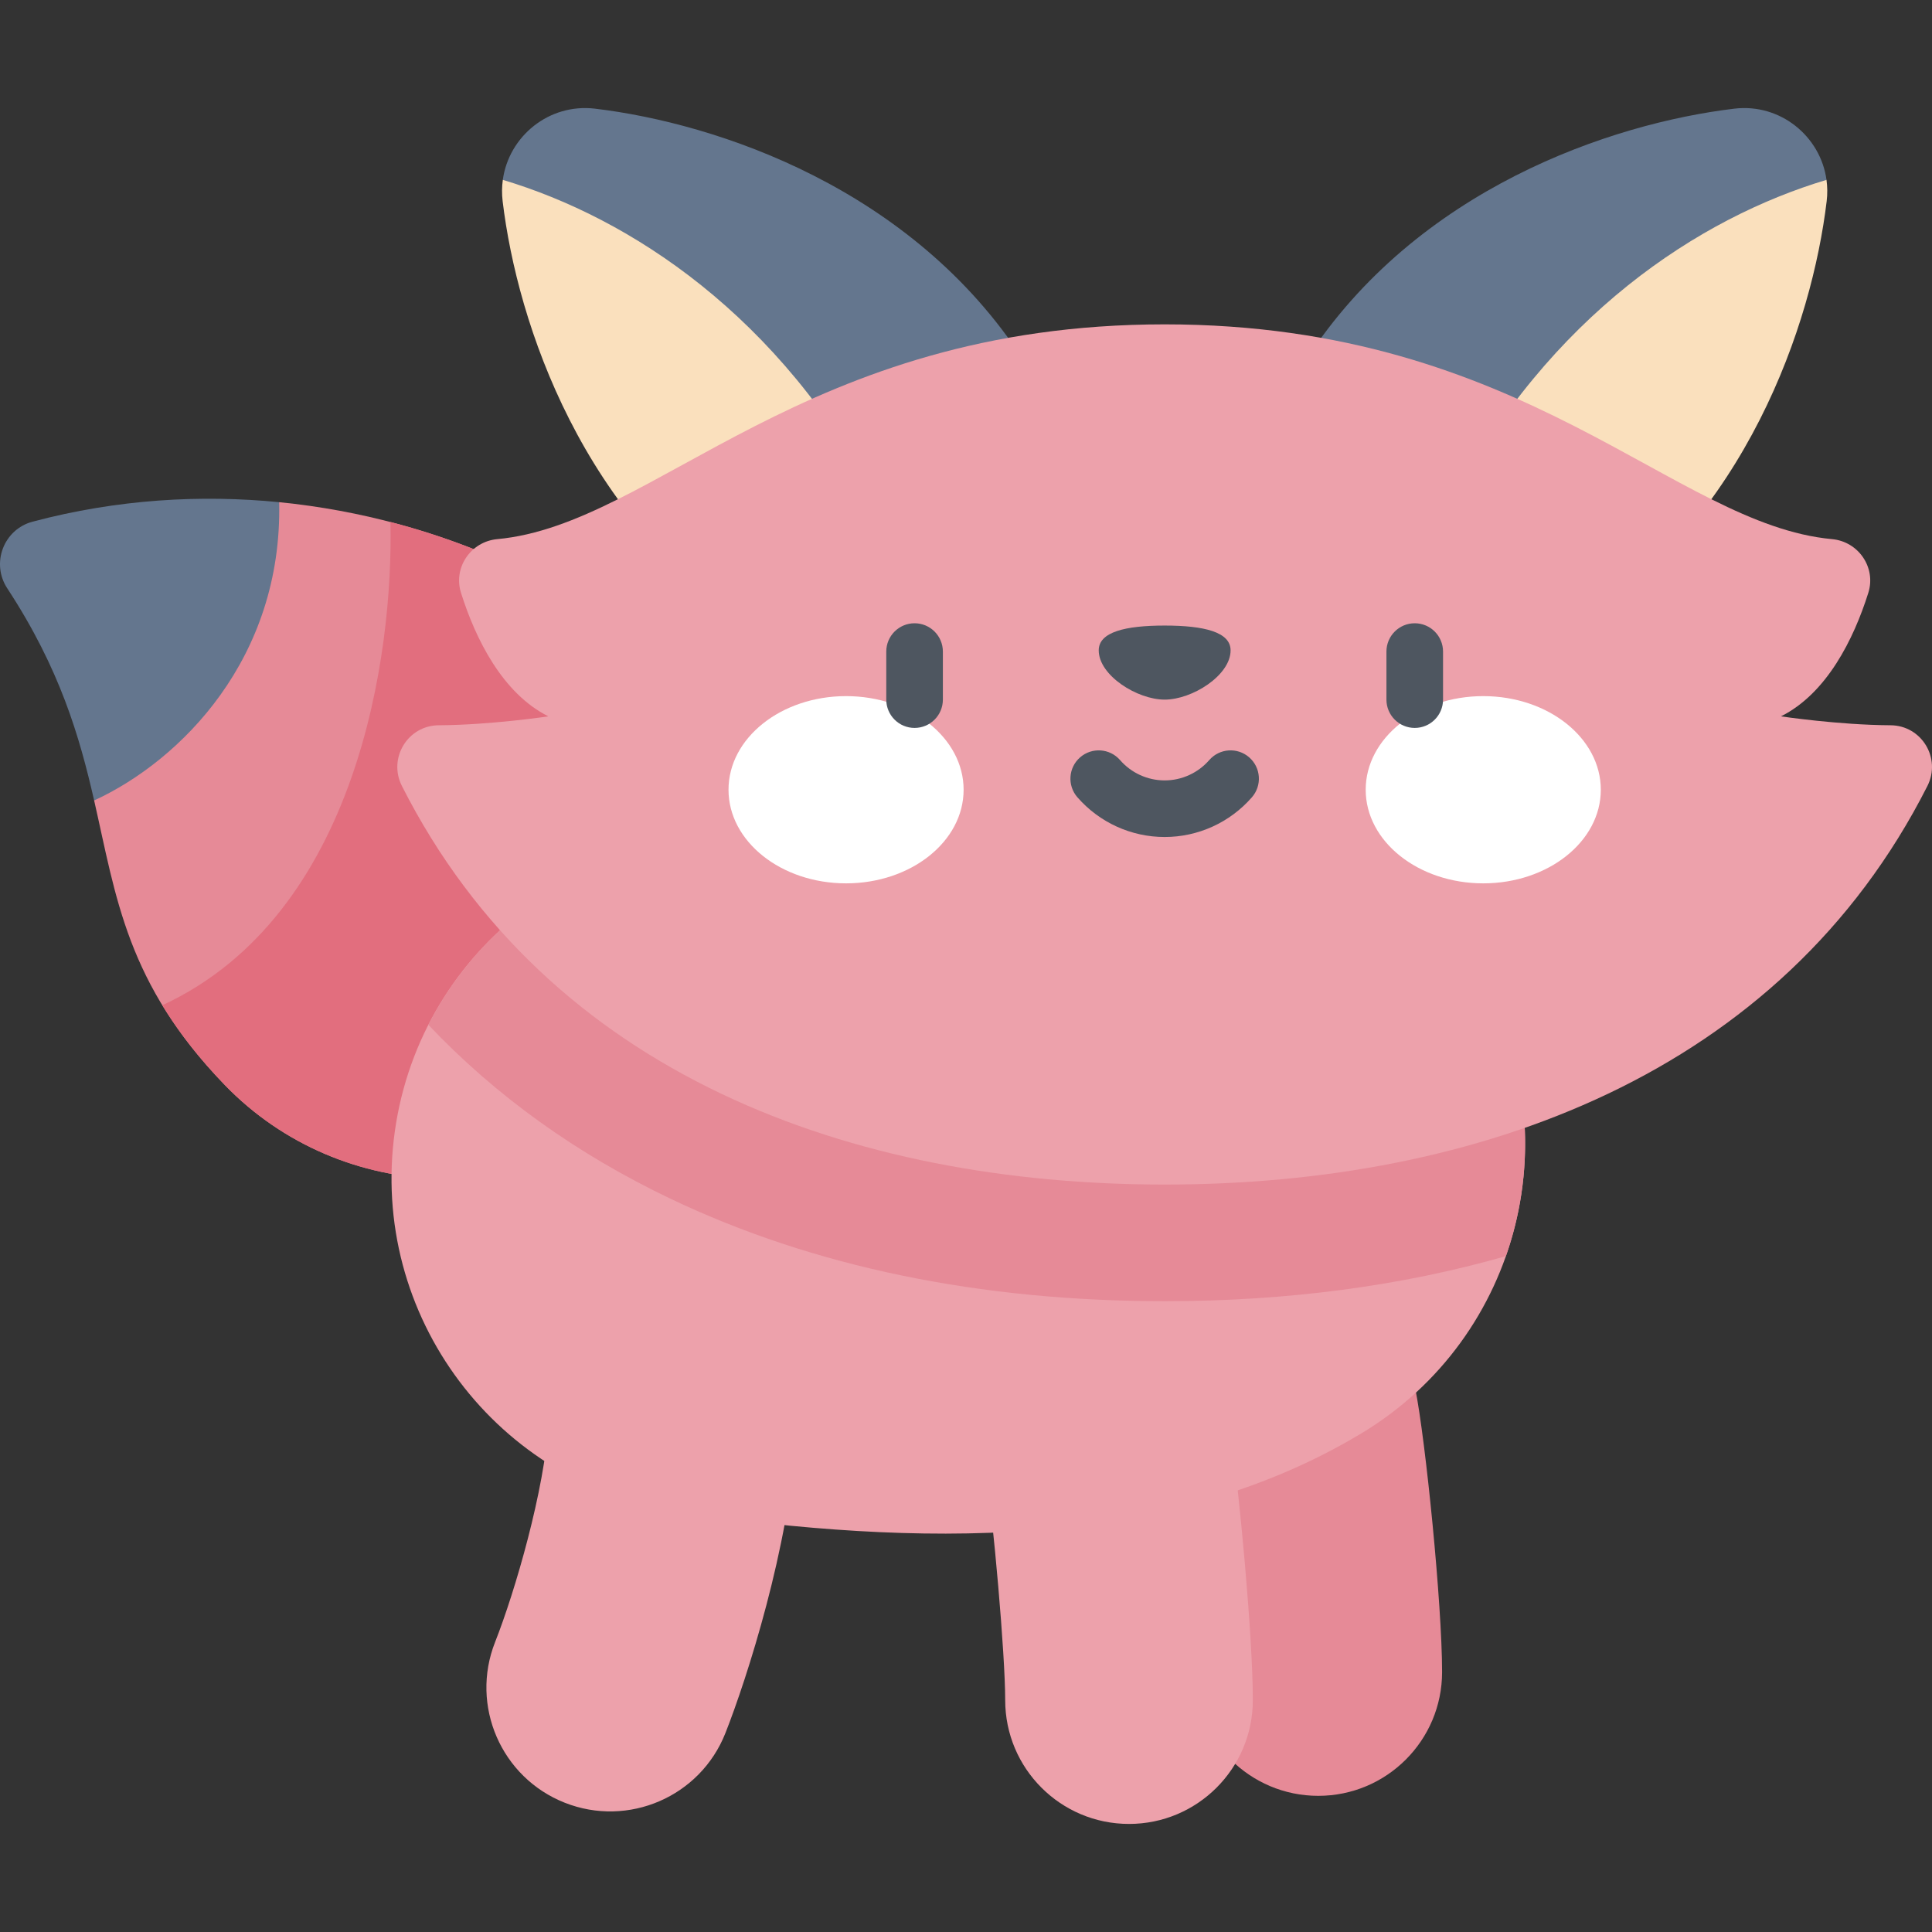 <svg id="Capa_1" enable-background="new 0 0 512 512" height="512" viewBox="0 0 512 512" width="512" xmlns="http://www.w3.org/2000/svg"><rect x="0" y="0" width="512" height="512" fill="#333333" stroke="none"/><g><path d="m349.354 475.916c-18.122 0-32.814-14.691-32.814-32.814 0-14.171-3.996-53.032-5.823-62.195-3.545-17.773 7.989-35.055 25.762-38.599 17.768-3.548 35.054 7.989 38.599 25.761 2.736 13.715 7.091 57.108 7.091 75.033 0 18.123-14.692 32.814-32.815 32.814z" fill="#e68a97"/><path d="m174.706 176.135c-19.759-19.759-56.944-38.733-100.721-43.051-22.658 24.436-41.361 45.955-49.037 79.048 5.869 25.703 8.574 48.474 34.659 75.441 30.904 31.949 82.916 33.496 114.61 2.331 31.77-31.241 31.933-82.324.489-113.769z" fill="#e68a97"/><path d="m174.217 289.904c31.771-31.241 31.934-82.324.489-113.768-15.139-15.139-40.509-29.817-71.234-37.797.786 34.728-8.508 104.049-60.459 128.065 4.166 6.843 9.515 13.851 16.594 21.17 30.904 31.948 82.916 33.495 114.61 2.33z" fill="#e26e7e"/><path d="m8.652 138.243c-7.691 2.042-11.091 11.021-6.727 17.675 13.988 21.325 19.182 39.396 23.023 56.213 22.98-10.587 49.937-37.675 49.037-79.048-20.687-2.04-42.844-.812-65.333 5.16z" fill="#64768e"/><path d="m180.674 400.865c-48.935-6.951-82.969-52.256-76.019-101.19 6.952-48.935 52.249-82.98 101.19-76.018 45.125 6.41 60.793 2.986 64.085 1.994 42.152-24.347 96.204-10.517 121.41 31.358 25.49 42.346 11.825 97.338-30.522 122.827-52.879 31.83-118.868 29.733-180.144 21.029zm89.828-175.403s-.001.001-.001.001c.001-.001.001-.001.001-.001z" fill="#eda1ab"/><path d="m269.93 225.651c-3.291.992-18.96 4.416-64.085-1.994-38.869-5.529-75.438 14.81-92.326 47.929 17.836 18.819 39.326 34.26 64.308 46.154 37.746 17.973 81.76 27.086 130.818 27.086 32.479 0 62.73-4.019 90.432-11.934 8.544-24.302 6.585-52.088-7.737-75.882-25.205-41.876-79.258-55.706-121.41-31.359z" fill="#e68a97"/><path d="m149.675 477.745c-16.857-6.655-25.128-25.714-18.473-42.571 5.262-13.328 13.154-40.288 14.225-58.494 1.065-18.092 16.596-31.879 34.686-30.829 18.091 1.065 31.894 16.595 30.829 34.686-1.717 29.166-12.981 64.255-18.696 78.735-6.674 16.905-25.758 25.108-42.571 18.473z" fill="#eda1ab"/><path d="m299.201 483.361c-18.123 0-32.814-14.691-32.814-32.814 0-12.199-3.145-47.46-5.277-62.154-2.602-17.935 9.829-34.583 27.763-37.185 17.942-2.596 34.583 9.829 37.185 27.764 2.353 16.216 5.957 54.732 5.957 71.575 0 18.123-14.692 32.814-32.814 32.814z" fill="#eda1ab"/><path d="m157.687 28.797c-12.21-1.461-22.854 7.335-24.435 18.868 31.587 31.748 63.731 57.042 99.685 85.924l38.229-38.229c-29.333-45.332-80.873-62.661-113.479-66.563z" fill="#64768e"/><path d="m232.937 133.59c-26.225-50.011-65.98-75.841-99.685-85.924-.249 1.815-.281 3.696-.051 5.618 3.902 32.606 21.231 84.146 66.563 113.479z" fill="#fae0bd"/><path d="m459.605 28.797c12.21-1.461 22.854 7.335 24.435 18.868-31.587 31.748-63.731 57.042-99.685 85.924l-38.229-38.229c29.333-45.332 80.873-62.661 113.479-66.563z" fill="#64768e"/><path d="m384.355 133.59c26.225-50.011 65.98-75.841 99.685-85.924.249 1.815.281 3.696.051 5.618-3.902 32.606-21.231 84.146-66.564 113.479z" fill="#fae0bd"/><path d="m308.646 85.958c-95.969 0-134.807 53.043-176.864 56.917-7.005.645-11.724 7.523-9.611 14.233 3.874 12.3 11.023 26.669 23.15 32.733 0 0-15.275 2.291-29.03 2.362-8.254.042-13.506 8.737-9.777 16.1 38.794 76.6 119.429 105.618 202.133 105.618s163.339-29.018 202.133-105.618c3.729-7.363-1.523-16.058-9.777-16.1-13.755-.071-29.03-2.362-29.03-2.362 12.127-6.063 19.276-20.432 23.15-32.733 2.113-6.71-2.606-13.587-9.611-14.233-42.059-3.874-80.897-56.917-176.866-56.917z" fill="#eda1ab"/><g><g fill="#fff"><ellipse cx="224.215" cy="209.289" rx="31.153" ry="24.809"/><ellipse cx="393.077" cy="209.289" rx="31.154" ry="24.809"/></g><g fill="#4e5660"><path d="m242.371 192.907c-4.142 0-7.5-3.358-7.5-7.5v-12.735c0-4.142 3.358-7.5 7.5-7.5s7.5 3.358 7.5 7.5v12.735c0 4.142-3.358 7.5-7.5 7.5z"/><path d="m374.921 192.907c-4.143 0-7.5-3.358-7.5-7.5v-12.735c0-4.142 3.357-7.5 7.5-7.5s7.5 3.358 7.5 7.5v12.735c0 4.142-3.357 7.5-7.5 7.5z"/><path d="m308.647 221.814c-8.865 0-17.295-3.839-23.128-10.533-2.722-3.123-2.396-7.86.727-10.581 3.122-2.721 7.861-2.396 10.581.727 2.983 3.424 7.291 5.387 11.819 5.387 4.526 0 8.834-1.964 11.818-5.388 2.722-3.123 7.46-3.448 10.582-.726 3.123 2.722 3.447 7.459.727 10.581-5.833 6.695-14.263 10.533-23.126 10.533z"/><path d="m308.646 185.406c7.295 0 17.473-6.418 17.473-13.061 0-4.855-7.023-6.566-17.473-6.566s-17.473 1.711-17.473 6.566c0 6.644 10.178 13.061 17.473 13.061z"/></g></g></g></svg>